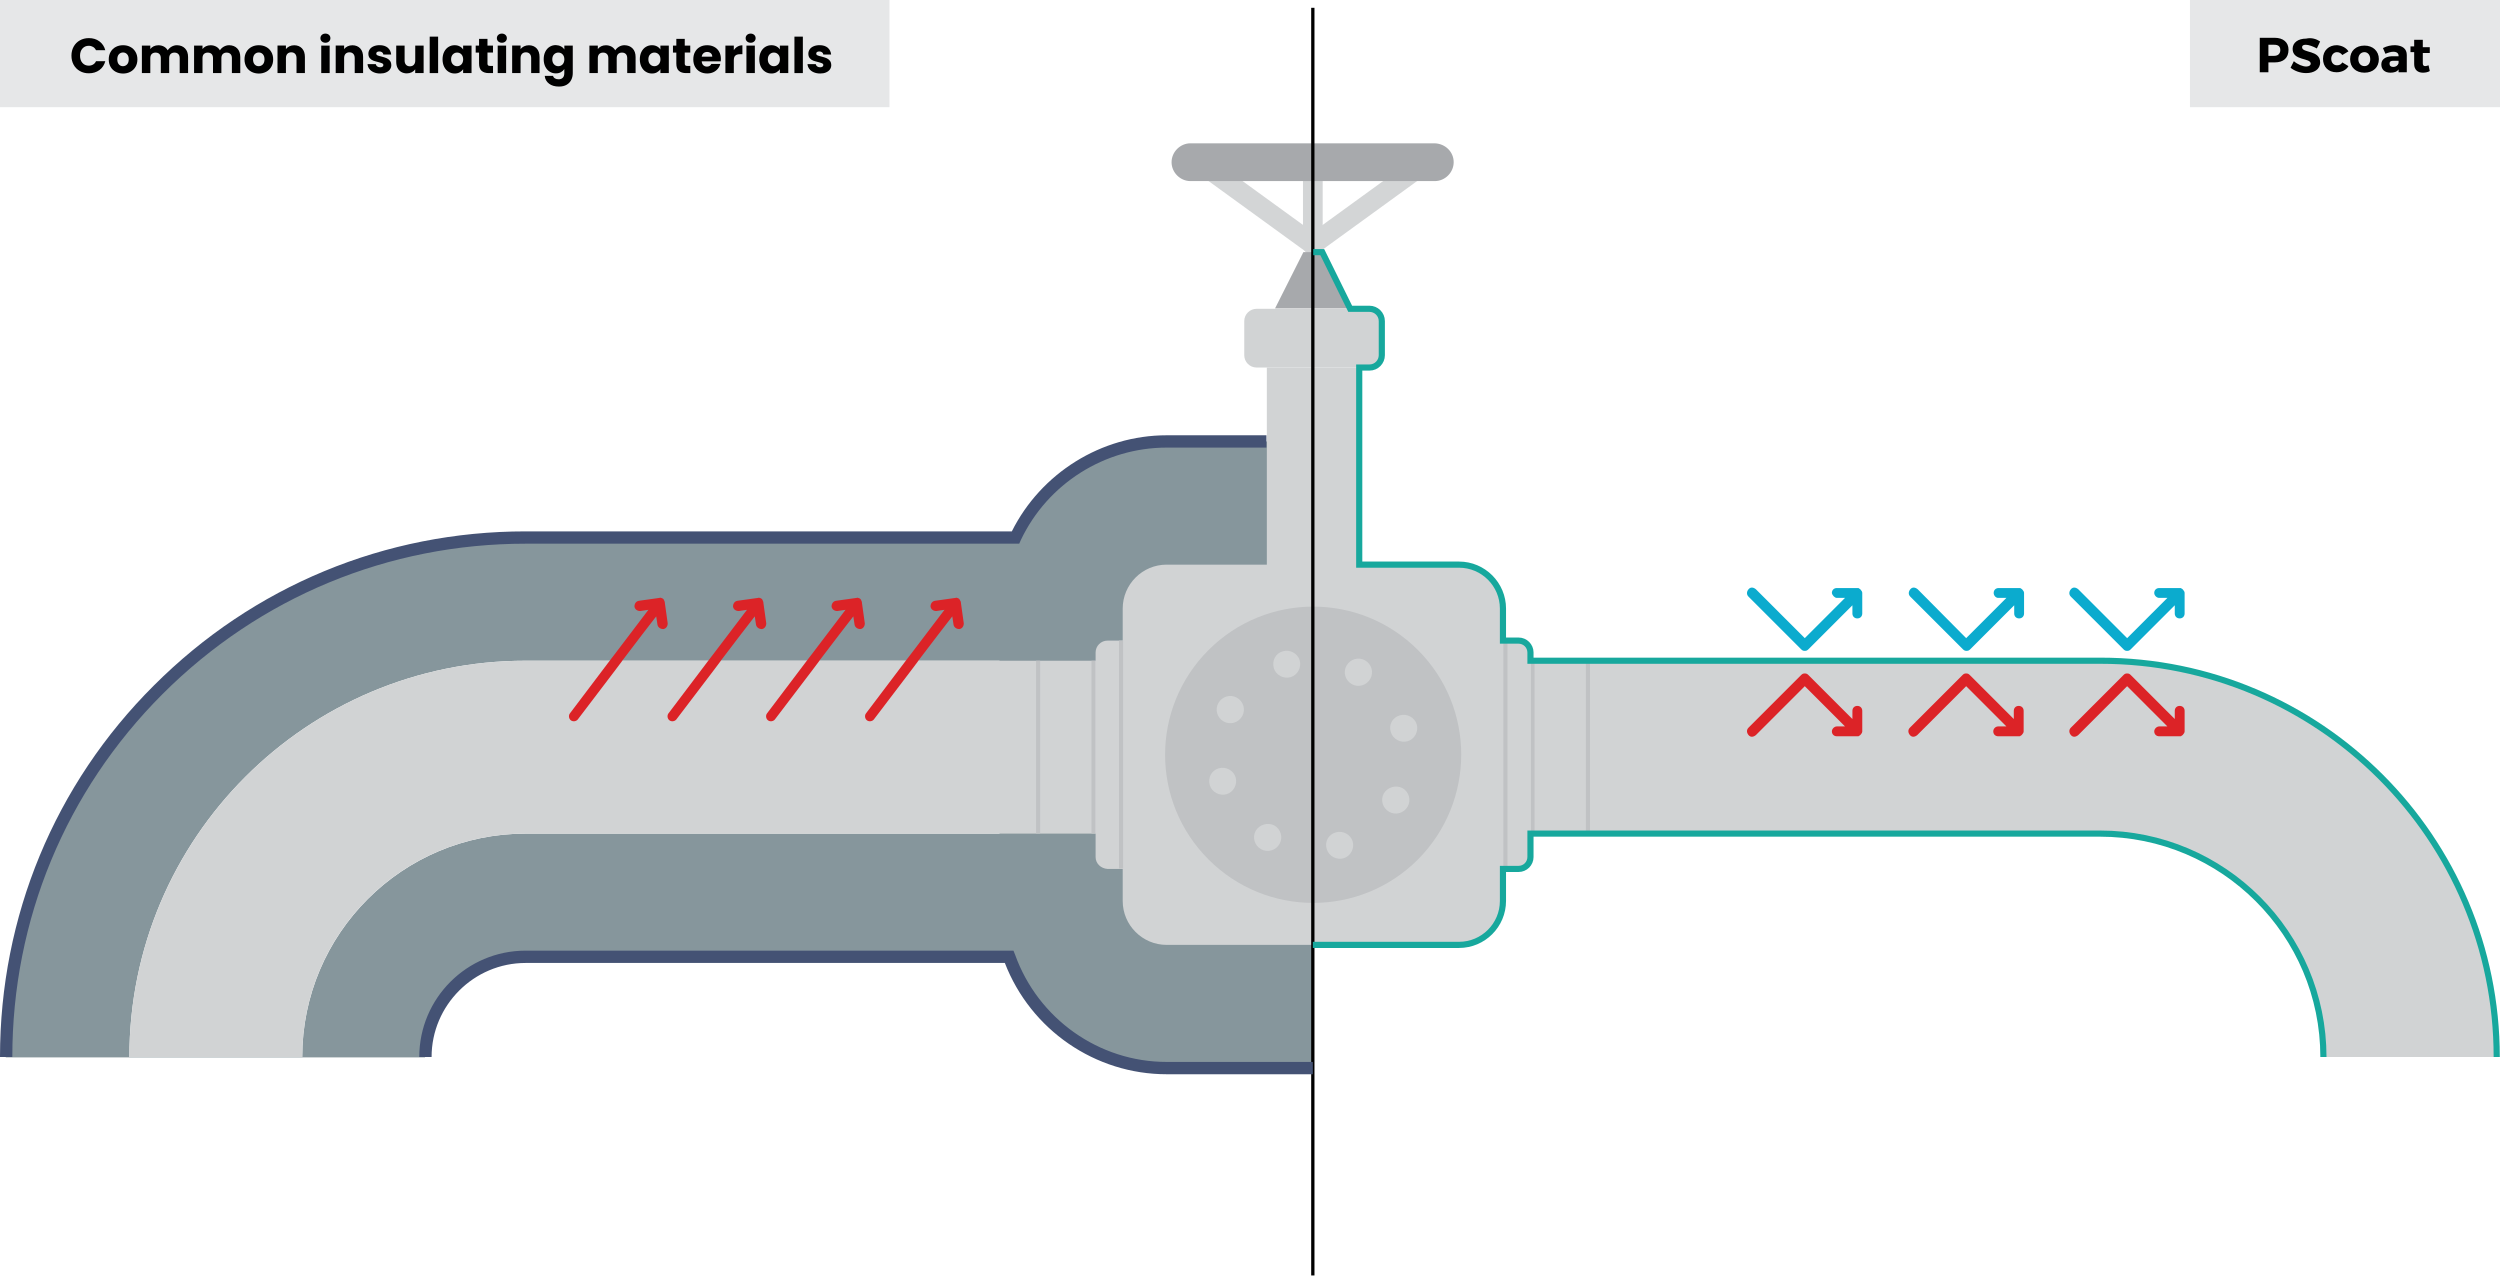 <?xml version="1.0" encoding="utf-8"?>
<!-- Generator: Adobe Illustrator 25.2.3, SVG Export Plug-In . SVG Version: 6.00 Build 0)  -->
<svg version="1.1" id="Layer_1" xmlns="http://www.w3.org/2000/svg" xmlns:xlink="http://www.w3.org/1999/xlink" x="0px" y="0px"
	 viewBox="0 0 608.8 312.5" style="enable-background:new 0 0 608.8 312.5;" xml:space="preserve">
<style type="text/css">
	.st0{fill:#DDD4C6;}
	.st1{fill:#86969C;}
	.st2{fill:#D1D3D4;}
	.st3{fill:#C0C2C4;}
	.st4{fill:#D3D5D6;}
	.st5{fill:#A7A9AC;}
	.st6{fill:#445274;}
	.st7{fill:none;stroke:#17A89D;stroke-width:1.5;stroke-miterlimit:10;}
	.st8{fill:#E6E7E8;}
	.st9{fill:#DC2327;}
	.st10{fill:#0BABCE;}
</style>
<path class="st0" d="M319.7,183.8"/>
<path class="st1" d="M319.7,160.9v-23.4l0,0v-30h-35.6c-16.2,0-30.3,9.6-36.8,23.4H128c-33.8,0-65.6,13.2-89.5,37.1
	S1.4,223.7,1.4,257.5l0,0h102.1l0,0c0-13.5,10.9-24.4,24.4-24.4h117.8c5.6,15.8,20.7,27.1,38.4,27.1h35.6v-30l0,0V203h-46.3v-42.1
	H319.7z M243.5,203H128c-30,0-54.4,24.4-54.4,54.4H31.5l0,0c0-53.3,43.2-96.5,96.5-96.5h115.4V203H243.5z"/>
<path class="st2" d="M319.7,137.5h-35.6c-5.9,0-10.7,4.8-10.7,10.7v71.2c0,5.9,4.8,10.7,10.7,10.7h35.6V137.5z"/>
<path class="st2" d="M128,203h191.7v-42.1H128c-53.3,0-96.5,43.2-96.5,96.5l0,0h42.1C73.6,227.3,98,203,128,203z"/>
<path class="st2" d="M319.7,137.5h35.6c5.9,0,10.7,4.8,10.7,10.7v71.2c0,5.9-4.8,10.7-10.7,10.7h-35.6V137.5z"/>
<path class="st2" d="M511.5,203H319.7v-42.1h191.7c53.3,0,96.5,43.2,96.5,96.5l0,0h-42.1C565.9,227.3,541.5,203,511.5,203z"/>
<rect x="308.5" y="89.5" class="st2" width="22.6" height="50.4"/>
<path class="st2" d="M333.6,89.5H306c-1.7,0-3-1.4-3-3v-8.3c0-1.7,1.4-3,3-3h27.6c1.7,0,3,1.4,3,3v8.3
	C336.6,88.2,335.2,89.5,333.6,89.5z"/>
<g>
	<rect x="265.8" y="160.9" class="st3" width="1" height="42.1"/>
</g>
<g>
	<rect x="252.3" y="160.9" class="st3" width="1" height="42.1"/>
</g>
<g>
	<g>
		<rect x="386.2" y="160.9" class="st3" width="1" height="42.1"/>
	</g>
	<g>
		<rect x="372.7" y="160.9" class="st3" width="1" height="42.1"/>
	</g>
</g>
<g>
	<path class="st4" d="M319.7,62c-1.3,0-2.4-1.1-2.4-2.4V40.2c0-1.3,1.1-2.4,2.4-2.4s2.4,1.1,2.4,2.4v19.3
		C322.1,60.9,321,62,319.7,62"/>
	<path class="st4" d="M319.7,62c-0.5,0-1-0.1-1.4-0.5l-26.6-19.3c-1.1-0.8-1.3-2.3-0.5-3.4c0.8-1.1,2.3-1.3,3.4-0.5l26.6,19.3
		c1.1,0.8,1.3,2.3,0.5,3.4C321.2,61.7,320.4,62,319.7,62"/>
	<path class="st4" d="M319.7,62c-0.7,0-1.5-0.3-2-1c-0.8-1.1-0.5-2.6,0.5-3.4l26.6-19.3c1.1-0.8,2.6-0.5,3.4,0.5
		c0.8,1.1,0.5,2.6-0.5,3.4l-26.6,19.3C320.7,61.8,320.2,62,319.7,62"/>
</g>
<polygon class="st5" points="322,61.4 328.8,75.1 310.5,75.1 317.4,61.4 "/>
<path class="st5" d="M354,39.5L354,39.5c0,2.5-2.1,4.6-4.6,4.6h-59.5c-2.5,0-4.6-2.1-4.6-4.6s2.1-4.6,4.6-4.6h59.5
	C352,35,354,37,354,39.5"/>
<path class="st2" d="M357.6,208.7v-49.8c0-1.6,1.3-2.9,2.9-2.9h9.4c1.6,0,2.9,1.3,2.9,2.9v49.8c0,1.6-1.3,2.9-2.9,2.9h-9.4
	C358.9,211.5,357.6,210.3,357.6,208.7"/>
<path class="st2" d="M266.8,208.7v-49.8c0-1.6,1.3-2.9,2.9-2.9h9.4c1.6,0,2.9,1.3,2.9,2.9v49.8c0,1.6-1.3,2.9-2.9,2.9h-9.4
	C268.1,211.5,266.8,210.3,266.8,208.7"/>
<path class="st3" d="M345.3,209.3c-14.1,14.1-36.9,14.1-51,0s-14.1-36.9,0-51s36.9-14.1,51,0S359.3,195.2,345.3,209.3"/>
<g>
	<path class="st2" d="M301.2,169.9c1.6,0.9,2.2,2.9,1.3,4.5c-0.9,1.6-2.9,2.2-4.5,1.3s-2.2-2.9-1.3-4.5
		C297.6,169.6,299.6,169,301.2,169.9"/>
	<path class="st2" d="M332.4,160.8c1.6,0.9,2.2,2.9,1.3,4.5s-2.9,2.2-4.5,1.3s-2.2-2.9-1.3-4.5C328.8,160.5,330.8,159.9,332.4,160.8
		"/>
	<path class="st2" d="M310.3,201c1.6,0.9,2.2,2.9,1.3,4.5s-2.9,2.2-4.5,1.3s-2.2-2.9-1.3-4.5C306.7,200.8,308.7,200.2,310.3,201"/>
	<path class="st2" d="M341.5,191.9c1.6,0.9,2.2,2.9,1.3,4.5c-0.9,1.6-2.9,2.2-4.5,1.3s-2.2-2.9-1.3-4.5
		C337.9,191.7,339.9,191.1,341.5,191.9"/>
	<path class="st2" d="M296.8,187.1c1.7-0.5,3.6,0.5,4.1,2.2s-0.5,3.6-2.2,4.1s-3.6-0.5-4.1-2.2C294.1,189.4,295,187.6,296.8,187.1"
		/>
	<path class="st2" d="M312.4,158.6c1.7-0.5,3.6,0.5,4.1,2.2s-0.5,3.6-2.2,4.1s-3.6-0.5-4.1-2.2C309.7,160.9,310.6,159.1,312.4,158.6
		"/>
	<path class="st2" d="M325.3,202.7c1.7-0.5,3.6,0.5,4.1,2.2s-0.5,3.6-2.2,4.1s-3.6-0.5-4.1-2.2C322.5,205,323.5,203.2,325.3,202.7"
		/>
	<path class="st2" d="M340.9,174.2c1.7-0.5,3.6,0.5,4.1,2.2s-0.5,3.6-2.2,4.1s-3.6-0.5-4.1-2.2C338.1,176.5,339.1,174.7,340.9,174.2
		"/>
</g>
<g>
	<rect x="319.3" y="1.9" width="0.8" height="308.7"/>
</g>
<g>
	<rect x="272.5" y="156" class="st3" width="1" height="55.5"/>
</g>
<g>
	<rect x="366.1" y="156" class="st3" width="1" height="55.5"/>
</g>
<g>
	<path class="st6" d="M3,257.4H0c0-34.2,13.3-66.4,37.5-90.5c24.2-24.2,56.3-37.5,90.5-37.5h118.4c7.1-14.2,21.8-23.4,37.7-23.4
		h24.3v3h-24.3c-15.1,0-29,8.8-35.5,22.5l-0.4,0.9H128c-33.4,0-64.8,13-88.4,36.6S3,224,3,257.4z"/>
</g>
<g>
	<path class="st6" d="M319.7,261.6h-35.6c-17.4,0-33.1-10.8-39.4-27.1H128c-12.6,0-22.9,10.3-22.9,22.9h-3
		c0-14.3,11.6-25.9,25.9-25.9h118.8l0.4,1c5.6,15.6,20.4,26.1,36.9,26.1h35.6V261.6z"/>
</g>
<path class="st7" d="M608,257.4L608,257.4c0-53.3-43.2-96.5-96.5-96.5H372.7v-2c0-1.6-1.3-2.9-2.9-2.9H366v-7.8
	c0-5.9-4.8-10.7-10.7-10.7H331v-48h2.5c1.7,0,3-1.4,3-3v-8.3c0-1.7-1.4-3-3-3h-4.7L322,61.4h-2.2"/>
<path class="st7" d="M319.7,230.1h35.6c5.9,0,10.7-4.8,10.7-10.7v-7.8h3.8c1.6,0,2.9-1.3,2.9-2.9V203h138.7
	c30,0,54.4,24.4,54.4,54.4"/>
<g>
	<rect class="st8" width="216.61" height="26.1"/>
</g>
<g>
	<rect x="533.3" y="0" class="st8" width="75.5" height="26.1"/>
	<g>
		<path d="M553.9,9.2c2.1,0,3.4,1.1,3.4,2.9c0,2-1.2,3.1-3.4,3.1h-1.5v2.4h-2.1V9.2H553.9z M552.4,13.6h1.4c0.9,0,1.5-0.5,1.5-1.4
			s-0.5-1.3-1.5-1.3h-1.4V13.6z"/>
		<path d="M565,10.1l-0.8,1.7c-0.9-0.5-2-0.9-2.7-0.9c-0.6,0-0.9,0.2-0.9,0.6c0,1.5,4.4,0.6,4.4,3.7c0,1.7-1.5,2.6-3.4,2.6
			c-1.4,0-2.8-0.5-3.8-1.3l0.8-1.6c0.9,0.8,2.2,1.3,3,1.3c0.7,0,1.1-0.3,1.1-0.7c0-1.5-4.4-0.6-4.4-3.6c0-1.5,1.3-2.5,3.3-2.5
			C562.9,9.1,564.1,9.5,565,10.1z"/>
		<path d="M571.9,12.5l-1.5,0.9c-0.3-0.4-0.7-0.7-1.3-0.7c-0.8,0-1.4,0.7-1.4,1.6c0,1,0.6,1.6,1.4,1.6c0.6,0,1-0.2,1.3-0.7l1.5,0.9
			c-0.5,0.9-1.6,1.5-2.9,1.5c-2,0-3.3-1.3-3.3-3.3s1.4-3.3,3.4-3.3C570.3,11.1,571.3,11.6,571.9,12.5z"/>
		<path d="M579.3,14.4c0,2-1.4,3.3-3.5,3.3s-3.5-1.3-3.5-3.3s1.4-3.3,3.5-3.3C577.8,11.1,579.3,12.4,579.3,14.4z M574.3,14.4
			c0,1,0.6,1.7,1.5,1.7s1.4-0.7,1.4-1.7s-0.6-1.7-1.4-1.7C574.9,12.7,574.3,13.4,574.3,14.4z"/>
		<path d="M586.1,13.4v4.2h-2v-0.7c-0.4,0.6-1.1,0.8-2,0.8c-1.4,0-2.2-0.8-2.2-2s0.9-1.9,2.5-2h1.7v-0.1c0-0.6-0.4-1-1.3-1
			c-0.5,0-1.2,0.2-1.9,0.5l-0.6-1.4c1-0.5,1.9-0.7,3-0.7C585.1,11.1,586.1,11.9,586.1,13.4z M584.1,15.4v-0.6h-1.3
			c-0.6,0-0.9,0.2-0.9,0.7s0.3,0.8,0.9,0.8S583.9,16,584.1,15.4z"/>
		<path d="M591.7,17.3c-0.5,0.3-1.1,0.4-1.7,0.4c-1.2,0-2.1-0.7-2.1-2.1v-2.9H587v-1.4h0.9V9.7h2.1v1.8h1.7v1.4H590v2.5
			c0,0.5,0.2,0.7,0.6,0.7c0.2,0,0.5-0.1,0.8-0.2L591.7,17.3z"/>
	</g>
</g>
<path class="st9" d="M485.4,178.1c0,0.7,0.5,1.2,1.2,1.2h5c0.2,0,0.4,0,0.4-0.1c0.3-0.1,0.5-0.4,0.7-0.7c0.1-0.2,0.1-0.4,0.1-0.4v-5
	c0-0.7-0.5-1.2-1.2-1.2s-1.2,0.5-1.2,1.2v2l-10.7-10.7c-0.3-0.3-0.5-0.4-0.9-0.4s-0.6,0.1-0.9,0.4l-12.8,12.8
	c-0.5,0.5-0.5,1.2,0,1.8s1.2,0.5,1.8,0l11.9-11.9l9.8,9.8h-2C485.9,176.9,485.4,177.5,485.4,178.1z"/>
<path class="st9" d="M524.6,178.1c0,0.7,0.5,1.2,1.2,1.2h5c0.2,0,0.4,0,0.4-0.1c0.3-0.1,0.5-0.4,0.7-0.7c0.1-0.2,0.1-0.4,0.1-0.4v-5
	c0-0.7-0.5-1.2-1.2-1.2s-1.2,0.5-1.2,1.2v2l-10.7-10.7c-0.3-0.3-0.5-0.4-0.9-0.4s-0.6,0.1-0.9,0.4l-12.8,12.8
	c-0.5,0.5-0.5,1.2,0,1.8s1.2,0.5,1.8,0l11.9-11.9l9.8,9.8h-2C525.2,176.9,524.6,177.5,524.6,178.1z"/>
<path class="st9" d="M446.1,178.1c0,0.7,0.5,1.2,1.2,1.2h5c0.2,0,0.4,0,0.4-0.1c0.3-0.1,0.5-0.4,0.7-0.7c0.1-0.2,0.1-0.4,0.1-0.4v-5
	c0-0.7-0.5-1.2-1.2-1.2s-1.2,0.5-1.2,1.2v2l-10.7-10.7c-0.3-0.3-0.5-0.4-0.9-0.4s-0.6,0.1-0.9,0.4l-12.8,12.8
	c-0.5,0.5-0.5,1.2,0,1.8s1.2,0.5,1.8,0l11.9-11.9l9.8,9.8h-2C446.7,176.9,446.1,177.5,446.1,178.1z"/>
<path class="st10" d="M486.6,145.6h2l-9.8,9.8L467,143.5c-0.6-0.5-1.3-0.6-1.8,0s-0.5,1.3,0,1.8l12.8,12.8c0.3,0.3,0.5,0.4,0.9,0.4
	s0.6-0.1,0.9-0.4l10.7-10.7v2c0,0.7,0.5,1.2,1.2,1.2s1.2-0.5,1.2-1.2v-5c0,0,0-0.2-0.1-0.4c-0.2-0.3-0.4-0.6-0.7-0.7
	c0-0.1-0.2-0.1-0.4-0.1h-5c-0.7,0-1.2,0.5-1.2,1.2C485.5,145,486,145.6,486.6,145.6z"/>
<path class="st10" d="M525.8,145.6h2l-9.8,9.8l-11.9-11.9c-0.6-0.5-1.3-0.6-1.8,0s-0.5,1.3,0,1.8l12.8,12.8c0.3,0.3,0.5,0.4,0.9,0.4
	s0.6-0.1,0.9-0.4l10.7-10.7v2c0,0.7,0.5,1.2,1.2,1.2s1.2-0.5,1.2-1.2v-5c0,0,0-0.2-0.1-0.4c-0.2-0.3-0.4-0.6-0.7-0.7
	c0-0.1-0.2-0.1-0.4-0.1h-5c-0.7,0-1.2,0.5-1.2,1.2C524.6,145,525.2,145.6,525.8,145.6z"/>
<path class="st10" d="M447.3,145.6h2l-9.8,9.8l-11.9-11.9c-0.6-0.5-1.3-0.6-1.8,0s-0.5,1.3,0,1.8l12.8,12.8c0.3,0.3,0.5,0.4,0.9,0.4
	s0.6-0.1,0.9-0.4l10.7-10.7v2c0,0.7,0.5,1.2,1.2,1.2s1.2-0.5,1.2-1.2v-5c0,0,0-0.2-0.1-0.4c-0.2-0.3-0.4-0.6-0.7-0.7
	c0-0.1-0.2-0.1-0.4-0.1h-5c-0.7,0-1.2,0.5-1.2,1.2C446.2,145,446.8,145.6,447.3,145.6z"/>
<path class="st9" d="M161,145.6c-0.2-0.1-0.4,0-0.4,0l-5,0.7c-0.7,0.1-1.1,0.7-1.1,1.4c0.1,0.7,0.7,1.1,1.4,1.1l2-0.3l-8.2,10.8
	l-1,1.3l-9.9,13.1c-0.4,0.5-0.3,1.3,0.2,1.7l0,0c0.5,0.4,1.3,0.3,1.7-0.2l9.2-12.1l1.5-2l0.2-0.3l4.8-6.3l3.4-4.4l0.3,2
	c0.1,0.7,0.8,1.1,1.4,1.1c0.7-0.1,1.1-0.7,1.1-1.4l-0.7-5c0-0.2,0-0.3-0.1-0.4C161.7,145.9,161.4,145.7,161,145.6z"/>
<path class="st9" d="M185,145.6c-0.2-0.1-0.4,0-0.4,0l-5,0.7c-0.7,0.1-1.1,0.7-1.1,1.4c0.1,0.7,0.7,1.1,1.4,1.1l2-0.3l-8.2,10.8
	l-1,1.3l-9.9,13.1c-0.4,0.5-0.3,1.3,0.2,1.7l0,0c0.5,0.4,1.3,0.3,1.7-0.2l9.2-12.1l1.5-2l0.2-0.3l4.8-6.3l3.4-4.4l0.3,2
	c0.1,0.7,0.8,1.1,1.4,1.1c0.7-0.1,1.1-0.7,1.1-1.4l-0.7-5c0-0.2,0-0.3-0.1-0.4C185.7,145.9,185.4,145.7,185,145.6z"/>
<path class="st9" d="M209,145.6c-0.2-0.1-0.4,0-0.4,0l-5,0.7c-0.7,0.1-1.1,0.7-1.1,1.4c0.1,0.7,0.7,1.1,1.4,1.1l2-0.3l-8.2,10.8
	l-1,1.3l-9.9,13.1c-0.4,0.5-0.3,1.3,0.2,1.7l0,0c0.5,0.4,1.3,0.3,1.7-0.2l9.2-12.1l1.5-2l0.2-0.3l4.8-6.3l3.4-4.4l0.3,2
	c0.1,0.7,0.8,1.1,1.4,1.1c0.7-0.1,1.1-0.7,1.1-1.4l-0.7-5c0-0.2,0-0.3-0.1-0.4C209.7,145.9,209.4,145.7,209,145.6z"/>
<path class="st9" d="M233.1,145.6c-0.2-0.1-0.4,0-0.4,0l-5,0.7c-0.7,0.1-1.1,0.7-1.1,1.4c0.1,0.7,0.7,1.1,1.4,1.1l2-0.3l-8.2,10.8
	l-1,1.3l-9.9,13.1c-0.4,0.5-0.3,1.3,0.2,1.7l0,0c0.5,0.4,1.3,0.3,1.7-0.2l9.2-12.1l1.5-2l0.2-0.3l4.8-6.3l3.4-4.4l0.3,2
	c0.1,0.7,0.8,1.1,1.4,1.1c0.7-0.1,1.1-0.7,1.1-1.4l-0.7-5c0-0.2,0-0.3-0.1-0.4C233.7,145.9,233.5,145.7,233.1,145.6z"/>
<g>
	<path d="M17.94,11.35c0.36-0.65,0.86-1.16,1.51-1.52c0.64-0.36,1.37-0.55,2.19-0.55c1,0,1.86,0.26,2.57,0.79
		c0.71,0.53,1.19,1.25,1.43,2.16h-2.26c-0.17-0.35-0.41-0.62-0.71-0.8c-0.31-0.18-0.66-0.28-1.05-0.28c-0.63,0-1.14,0.22-1.54,0.66
		c-0.39,0.44-0.59,1.03-0.59,1.76c0,0.74,0.2,1.32,0.59,1.76c0.39,0.44,0.9,0.66,1.54,0.66c0.39,0,0.74-0.09,1.05-0.28
		c0.31-0.18,0.55-0.45,0.71-0.8h2.26c-0.24,0.91-0.72,1.63-1.43,2.15c-0.71,0.52-1.57,0.79-2.57,0.79c-0.82,0-1.55-0.18-2.19-0.55
		c-0.64-0.36-1.15-0.87-1.51-1.52c-0.36-0.65-0.54-1.39-0.54-2.22S17.58,12,17.94,11.35z"/>
	<path d="M28.17,17.48c-0.52-0.28-0.94-0.68-1.24-1.2c-0.3-0.52-0.45-1.13-0.45-1.82c0-0.69,0.15-1.29,0.46-1.82
		c0.3-0.52,0.72-0.93,1.25-1.21c0.53-0.28,1.12-0.42,1.78-0.42s1.25,0.14,1.78,0.42c0.53,0.28,0.94,0.68,1.25,1.21
		s0.46,1.13,0.46,1.82c0,0.69-0.15,1.29-0.46,1.82c-0.31,0.52-0.73,0.93-1.26,1.21c-0.53,0.28-1.13,0.42-1.78,0.42
		C29.28,17.9,28.69,17.76,28.17,17.48z M30.94,15.69c0.28-0.29,0.41-0.7,0.41-1.24c0-0.54-0.13-0.95-0.4-1.24
		c-0.27-0.29-0.6-0.43-0.99-0.43c-0.4,0-0.73,0.14-1,0.43c-0.26,0.28-0.4,0.7-0.4,1.24c0,0.54,0.13,0.95,0.39,1.24
		c0.26,0.29,0.59,0.43,0.98,0.43S30.66,15.98,30.94,15.69z"/>
	<path d="M45.06,11.79c0.49,0.5,0.74,1.2,0.74,2.1v3.91h-2.04v-3.64c0-0.43-0.11-0.77-0.34-1c-0.23-0.24-0.54-0.35-0.94-0.35
		s-0.71,0.12-0.94,0.35c-0.23,0.24-0.34,0.57-0.34,1v3.64h-2.04v-3.64c0-0.43-0.11-0.77-0.34-1c-0.23-0.24-0.54-0.35-0.94-0.35
		c-0.4,0-0.71,0.12-0.94,0.35c-0.23,0.24-0.34,0.57-0.34,1v3.64h-2.05v-6.7h2.05v0.84c0.21-0.28,0.48-0.5,0.82-0.67
		c0.34-0.16,0.72-0.25,1.14-0.25c0.5,0,0.95,0.11,1.35,0.32c0.4,0.22,0.71,0.52,0.93,0.92c0.23-0.37,0.55-0.67,0.95-0.9
		s0.84-0.35,1.31-0.35C43.91,11.03,44.57,11.28,45.06,11.79z"/>
	<path d="M57.77,11.79c0.49,0.5,0.74,1.2,0.74,2.1v3.91h-2.04v-3.64c0-0.43-0.11-0.77-0.34-1c-0.23-0.24-0.54-0.35-0.94-0.35
		s-0.71,0.12-0.94,0.35c-0.23,0.24-0.34,0.57-0.34,1v3.64h-2.04v-3.64c0-0.43-0.11-0.77-0.34-1c-0.23-0.24-0.54-0.35-0.94-0.35
		c-0.4,0-0.71,0.12-0.94,0.35c-0.23,0.24-0.34,0.57-0.34,1v3.64h-2.05v-6.7h2.05v0.84c0.21-0.28,0.48-0.5,0.82-0.67
		c0.34-0.16,0.72-0.25,1.14-0.25c0.5,0,0.95,0.11,1.35,0.32c0.4,0.22,0.71,0.52,0.93,0.92c0.23-0.37,0.55-0.67,0.95-0.9
		s0.84-0.35,1.31-0.35C56.62,11.03,57.28,11.28,57.77,11.79z"/>
	<path d="M61.23,17.48c-0.52-0.28-0.94-0.68-1.24-1.2c-0.3-0.52-0.45-1.13-0.45-1.82c0-0.69,0.15-1.29,0.46-1.82
		c0.3-0.52,0.72-0.93,1.25-1.21c0.53-0.28,1.12-0.42,1.78-0.42s1.25,0.14,1.78,0.42c0.53,0.28,0.94,0.68,1.25,1.21
		s0.46,1.13,0.46,1.82c0,0.69-0.15,1.29-0.46,1.82c-0.31,0.52-0.73,0.93-1.26,1.21c-0.53,0.28-1.13,0.42-1.78,0.42
		C62.34,17.9,61.75,17.76,61.23,17.48z M64,15.69c0.28-0.29,0.41-0.7,0.41-1.24c0-0.54-0.13-0.95-0.4-1.24
		c-0.27-0.29-0.6-0.43-0.99-0.43c-0.4,0-0.73,0.14-1,0.43c-0.26,0.28-0.4,0.7-0.4,1.24c0,0.54,0.13,0.95,0.39,1.24
		c0.26,0.29,0.59,0.43,0.98,0.43S63.72,15.98,64,15.69z"/>
	<path d="M73.55,11.79c0.47,0.51,0.7,1.21,0.7,2.09v3.91h-2.04v-3.64c0-0.45-0.12-0.8-0.35-1.04c-0.23-0.25-0.54-0.37-0.94-0.37
		c-0.39,0-0.7,0.12-0.94,0.37c-0.23,0.25-0.35,0.6-0.35,1.04v3.64h-2.05v-6.7h2.05v0.89c0.21-0.3,0.49-0.53,0.84-0.7
		c0.35-0.17,0.75-0.26,1.19-0.26C72.46,11.03,73.08,11.29,73.55,11.79z"/>
	<path d="M78.37,10.09c-0.23-0.21-0.34-0.47-0.34-0.79c0-0.32,0.11-0.59,0.34-0.8s0.52-0.32,0.88-0.32c0.35,0,0.64,0.11,0.87,0.32
		s0.34,0.48,0.34,0.8c0,0.31-0.11,0.57-0.34,0.79s-0.52,0.32-0.87,0.32C78.9,10.41,78.6,10.3,78.37,10.09z M80.28,11.1v6.7h-2.05
		v-6.7H80.28z"/>
	<path d="M87.72,11.79c0.47,0.51,0.7,1.21,0.7,2.09v3.91h-2.04v-3.64c0-0.45-0.12-0.8-0.35-1.04c-0.23-0.25-0.54-0.37-0.94-0.37
		c-0.39,0-0.7,0.12-0.94,0.37c-0.23,0.25-0.35,0.6-0.35,1.04v3.64h-2.05v-6.7h2.05v0.89c0.21-0.3,0.49-0.53,0.84-0.7
		c0.35-0.17,0.75-0.26,1.19-0.26C86.63,11.03,87.25,11.29,87.72,11.79z"/>
	<path d="M91.02,17.6c-0.46-0.2-0.82-0.47-1.08-0.82c-0.26-0.35-0.41-0.74-0.44-1.17h2.03c0.02,0.23,0.13,0.42,0.32,0.56
		c0.19,0.14,0.43,0.22,0.71,0.22c0.26,0,0.45-0.05,0.59-0.15c0.14-0.1,0.21-0.23,0.21-0.39c0-0.19-0.1-0.33-0.3-0.43
		c-0.2-0.09-0.52-0.19-0.97-0.31c-0.48-0.11-0.88-0.23-1.2-0.35s-0.6-0.32-0.83-0.59c-0.23-0.27-0.35-0.63-0.35-1.09
		c0-0.38,0.11-0.73,0.32-1.05c0.21-0.32,0.52-0.57,0.94-0.75c0.41-0.18,0.9-0.28,1.47-0.28c0.84,0,1.5,0.21,1.99,0.62
		c0.48,0.42,0.76,0.97,0.83,1.66h-1.9c-0.03-0.23-0.13-0.42-0.31-0.55c-0.17-0.14-0.4-0.2-0.68-0.2c-0.24,0-0.42,0.05-0.55,0.14
		s-0.19,0.22-0.19,0.38c0,0.19,0.1,0.34,0.31,0.43c0.2,0.1,0.52,0.19,0.95,0.29c0.5,0.13,0.9,0.25,1.21,0.38s0.59,0.32,0.82,0.6
		c0.24,0.28,0.36,0.65,0.37,1.11c0,0.39-0.11,0.74-0.33,1.05c-0.22,0.31-0.54,0.55-0.95,0.73s-0.89,0.26-1.43,0.26
		C91.99,17.9,91.47,17.8,91.02,17.6z"/>
	<path d="M103.16,11.1v6.7h-2.05v-0.91c-0.21,0.3-0.49,0.53-0.85,0.71c-0.36,0.18-0.75,0.27-1.18,0.27c-0.51,0-0.96-0.11-1.36-0.34
		s-0.7-0.56-0.91-0.99c-0.22-0.43-0.32-0.94-0.32-1.52V11.1h2.04v3.64c0,0.45,0.12,0.8,0.35,1.04c0.23,0.25,0.54,0.37,0.94,0.37
		c0.4,0,0.72-0.12,0.95-0.37c0.23-0.25,0.35-0.6,0.35-1.04V11.1H103.16z"/>
	<path d="M106.69,8.92v8.88h-2.05V8.92H106.69z"/>
	<path d="M108.16,12.63c0.26-0.52,0.61-0.92,1.06-1.2c0.45-0.28,0.95-0.42,1.5-0.42c0.47,0,0.89,0.1,1.24,0.29s0.63,0.44,0.82,0.76
		V11.1h2.05v6.7h-2.05v-0.95c-0.2,0.31-0.48,0.56-0.83,0.76s-0.77,0.29-1.24,0.29c-0.54,0-1.04-0.14-1.49-0.43
		c-0.45-0.28-0.8-0.69-1.06-1.21c-0.26-0.52-0.39-1.13-0.39-1.82S107.9,13.15,108.16,12.63z M112.36,13.24
		c-0.28-0.3-0.63-0.44-1.04-0.44c-0.41,0-0.75,0.15-1.04,0.44c-0.28,0.29-0.43,0.69-0.43,1.21c0,0.51,0.14,0.92,0.43,1.22
		c0.28,0.3,0.63,0.45,1.04,0.45c0.41,0,0.75-0.15,1.04-0.44c0.28-0.3,0.43-0.7,0.43-1.21C112.78,13.94,112.64,13.54,112.36,13.24z"
		/>
	<path d="M120.06,16.06v1.74h-1.04c-0.74,0-1.32-0.18-1.74-0.55s-0.62-0.96-0.62-1.78v-2.66h-0.82v-1.7h0.82V9.47h2.05v1.63h1.34
		v1.7h-1.34v2.69c0,0.2,0.05,0.34,0.14,0.43c0.1,0.09,0.26,0.13,0.48,0.13H120.06z"/>
	<path d="M121.34,10.09C121.12,9.88,121,9.62,121,9.3c0-0.32,0.11-0.59,0.34-0.8s0.52-0.32,0.88-0.32c0.35,0,0.64,0.11,0.87,0.32
		s0.34,0.48,0.34,0.8c0,0.31-0.11,0.57-0.34,0.79s-0.52,0.32-0.87,0.32C121.87,10.41,121.57,10.3,121.34,10.09z M123.25,11.1v6.7
		h-2.05v-6.7H123.25z"/>
	<path d="M130.69,11.79c0.47,0.51,0.7,1.21,0.7,2.09v3.91h-2.04v-3.64c0-0.45-0.12-0.8-0.35-1.04c-0.23-0.25-0.54-0.37-0.94-0.37
		c-0.39,0-0.7,0.12-0.94,0.37c-0.23,0.25-0.35,0.6-0.35,1.04v3.64h-2.05v-6.7h2.05v0.89c0.21-0.3,0.49-0.53,0.84-0.7
		c0.35-0.17,0.75-0.26,1.19-0.26C129.6,11.03,130.22,11.29,130.69,11.79z"/>
	<path d="M136.61,11.3c0.36,0.19,0.63,0.44,0.82,0.76V11.1h2.05v6.68c0,0.62-0.12,1.17-0.37,1.67c-0.24,0.5-0.62,0.9-1.12,1.19
		s-1.12,0.44-1.87,0.44c-0.99,0-1.8-0.23-2.41-0.7c-0.62-0.47-0.97-1.1-1.06-1.9h2.03c0.06,0.26,0.22,0.46,0.46,0.61
		c0.24,0.15,0.54,0.22,0.89,0.22c0.42,0,0.76-0.12,1.01-0.37c0.25-0.24,0.38-0.63,0.38-1.17v-0.95c-0.2,0.31-0.48,0.57-0.83,0.76
		c-0.35,0.2-0.76,0.29-1.24,0.29c-0.55,0-1.05-0.14-1.5-0.43c-0.45-0.28-0.8-0.69-1.06-1.21c-0.26-0.52-0.39-1.13-0.39-1.82
		s0.13-1.29,0.39-1.81c0.26-0.52,0.61-0.92,1.06-1.2c0.45-0.28,0.95-0.42,1.5-0.42C135.84,11.01,136.25,11.1,136.61,11.3z
		 M137,13.24c-0.28-0.3-0.63-0.44-1.04-0.44c-0.41,0-0.75,0.15-1.04,0.44c-0.28,0.29-0.43,0.69-0.43,1.21
		c0,0.51,0.14,0.92,0.43,1.22c0.28,0.3,0.63,0.45,1.04,0.45c0.41,0,0.75-0.15,1.04-0.44c0.28-0.3,0.43-0.7,0.43-1.21
		C137.43,13.94,137.29,13.54,137,13.24z"/>
	<path d="M154.04,11.79c0.49,0.5,0.74,1.2,0.74,2.1v3.91h-2.04v-3.64c0-0.43-0.11-0.77-0.34-1c-0.23-0.24-0.54-0.35-0.94-0.35
		s-0.71,0.12-0.94,0.35c-0.23,0.24-0.34,0.57-0.34,1v3.64h-2.04v-3.64c0-0.43-0.11-0.77-0.34-1c-0.23-0.24-0.54-0.35-0.94-0.35
		c-0.4,0-0.71,0.12-0.94,0.35c-0.23,0.24-0.34,0.57-0.34,1v3.64h-2.05v-6.7h2.05v0.84c0.21-0.28,0.48-0.5,0.82-0.67
		c0.34-0.16,0.72-0.25,1.14-0.25c0.5,0,0.95,0.11,1.35,0.32c0.4,0.22,0.71,0.52,0.93,0.92c0.23-0.37,0.55-0.67,0.95-0.9
		s0.84-0.35,1.31-0.35C152.89,11.03,153.55,11.28,154.04,11.79z"/>
	<path d="M156.2,12.63c0.26-0.52,0.61-0.92,1.06-1.2c0.45-0.28,0.95-0.42,1.5-0.42c0.47,0,0.89,0.1,1.24,0.29s0.63,0.44,0.82,0.76
		V11.1h2.05v6.7h-2.05v-0.95c-0.2,0.31-0.48,0.56-0.83,0.76s-0.77,0.29-1.24,0.29c-0.54,0-1.04-0.14-1.49-0.43
		c-0.45-0.28-0.8-0.69-1.06-1.21c-0.26-0.52-0.39-1.13-0.39-1.82S155.94,13.15,156.2,12.63z M160.4,13.24
		c-0.28-0.3-0.63-0.44-1.04-0.44c-0.41,0-0.75,0.15-1.04,0.44c-0.28,0.29-0.43,0.69-0.43,1.21c0,0.51,0.14,0.92,0.43,1.22
		c0.28,0.3,0.63,0.45,1.04,0.45c0.41,0,0.75-0.15,1.04-0.44c0.28-0.3,0.43-0.7,0.43-1.21C160.83,13.94,160.69,13.54,160.4,13.24z"/>
	<path d="M168.1,16.06v1.74h-1.04c-0.74,0-1.32-0.18-1.74-0.55s-0.62-0.96-0.62-1.78v-2.66h-0.82v-1.7h0.82V9.47h2.05v1.63h1.34v1.7
		h-1.34v2.69c0,0.2,0.05,0.34,0.14,0.43c0.1,0.09,0.26,0.13,0.48,0.13H168.1z"/>
	<path d="M175.52,14.94h-4.64c0.03,0.42,0.17,0.73,0.4,0.95c0.24,0.22,0.53,0.33,0.87,0.33c0.51,0,0.87-0.22,1.07-0.65h2.18
		c-0.11,0.44-0.31,0.84-0.61,1.19c-0.29,0.35-0.66,0.63-1.1,0.83c-0.44,0.2-0.93,0.3-1.48,0.3c-0.66,0-1.24-0.14-1.75-0.42
		c-0.51-0.28-0.91-0.68-1.2-1.2c-0.29-0.52-0.43-1.13-0.43-1.82c0-0.7,0.14-1.3,0.43-1.82c0.28-0.52,0.68-0.92,1.19-1.2
		c0.51-0.28,1.1-0.42,1.76-0.42c0.65,0,1.22,0.14,1.73,0.41c0.5,0.27,0.9,0.66,1.18,1.16c0.28,0.5,0.43,1.09,0.43,1.76
		C175.55,14.54,175.54,14.74,175.52,14.94z M173.45,13.8c0-0.35-0.12-0.63-0.36-0.84c-0.24-0.21-0.54-0.31-0.9-0.31
		c-0.34,0-0.63,0.1-0.87,0.3c-0.24,0.2-0.38,0.48-0.44,0.85H173.45z"/>
	<path d="M179.59,11.35c0.36-0.21,0.76-0.32,1.2-0.32v2.17h-0.56c-0.51,0-0.9,0.11-1.15,0.33c-0.26,0.22-0.38,0.61-0.38,1.16v3.11
		h-2.05v-6.7h2.05v1.12C178.93,11.85,179.23,11.56,179.59,11.35z"/>
	<path d="M181.92,10.09c-0.23-0.21-0.34-0.47-0.34-0.79c0-0.32,0.11-0.59,0.34-0.8s0.52-0.32,0.88-0.32c0.35,0,0.64,0.11,0.87,0.32
		s0.34,0.48,0.34,0.8c0,0.31-0.11,0.57-0.34,0.79s-0.52,0.32-0.87,0.32C182.44,10.41,182.15,10.3,181.92,10.09z M183.82,11.1v6.7
		h-2.05v-6.7H183.82z"/>
	<path d="M185.29,12.63c0.26-0.52,0.61-0.92,1.06-1.2c0.45-0.28,0.95-0.42,1.5-0.42c0.47,0,0.89,0.1,1.24,0.29s0.63,0.44,0.82,0.76
		V11.1h2.05v6.7h-2.05v-0.95c-0.2,0.31-0.48,0.56-0.83,0.76s-0.77,0.29-1.24,0.29c-0.54,0-1.04-0.14-1.49-0.43
		c-0.45-0.28-0.8-0.69-1.06-1.21c-0.26-0.52-0.39-1.13-0.39-1.82S185.03,13.15,185.29,12.63z M189.49,13.24
		c-0.28-0.3-0.63-0.44-1.04-0.44c-0.41,0-0.75,0.15-1.04,0.44c-0.28,0.29-0.43,0.69-0.43,1.21c0,0.51,0.14,0.92,0.43,1.22
		c0.28,0.3,0.63,0.45,1.04,0.45c0.41,0,0.75-0.15,1.04-0.44c0.28-0.3,0.43-0.7,0.43-1.21C189.92,13.94,189.78,13.54,189.49,13.24z"
		/>
	<path d="M195.51,8.92v8.88h-2.05V8.92H195.51z"/>
	<path d="M198.16,17.6c-0.46-0.2-0.82-0.47-1.08-0.82c-0.26-0.35-0.41-0.74-0.44-1.17h2.03c0.02,0.23,0.13,0.42,0.32,0.56
		c0.19,0.14,0.43,0.22,0.71,0.22c0.26,0,0.45-0.05,0.59-0.15c0.14-0.1,0.21-0.23,0.21-0.39c0-0.19-0.1-0.33-0.3-0.43
		c-0.2-0.09-0.52-0.19-0.97-0.31c-0.48-0.11-0.88-0.23-1.2-0.35s-0.6-0.32-0.83-0.59c-0.23-0.27-0.35-0.63-0.35-1.09
		c0-0.38,0.11-0.73,0.32-1.05c0.21-0.32,0.52-0.57,0.94-0.75c0.41-0.18,0.9-0.28,1.47-0.28c0.84,0,1.5,0.21,1.99,0.62
		c0.48,0.42,0.76,0.97,0.83,1.66h-1.9c-0.03-0.23-0.13-0.42-0.31-0.55c-0.17-0.14-0.4-0.2-0.68-0.2c-0.24,0-0.42,0.05-0.55,0.14
		s-0.19,0.22-0.19,0.38c0,0.19,0.1,0.34,0.31,0.43c0.2,0.1,0.52,0.19,0.95,0.29c0.5,0.13,0.9,0.25,1.21,0.38s0.59,0.32,0.82,0.6
		c0.24,0.28,0.36,0.65,0.37,1.11c0,0.39-0.11,0.74-0.33,1.05c-0.22,0.31-0.54,0.55-0.95,0.73s-0.89,0.26-1.43,0.26
		C199.14,17.9,198.62,17.8,198.16,17.6z"/>
</g>
</svg>
